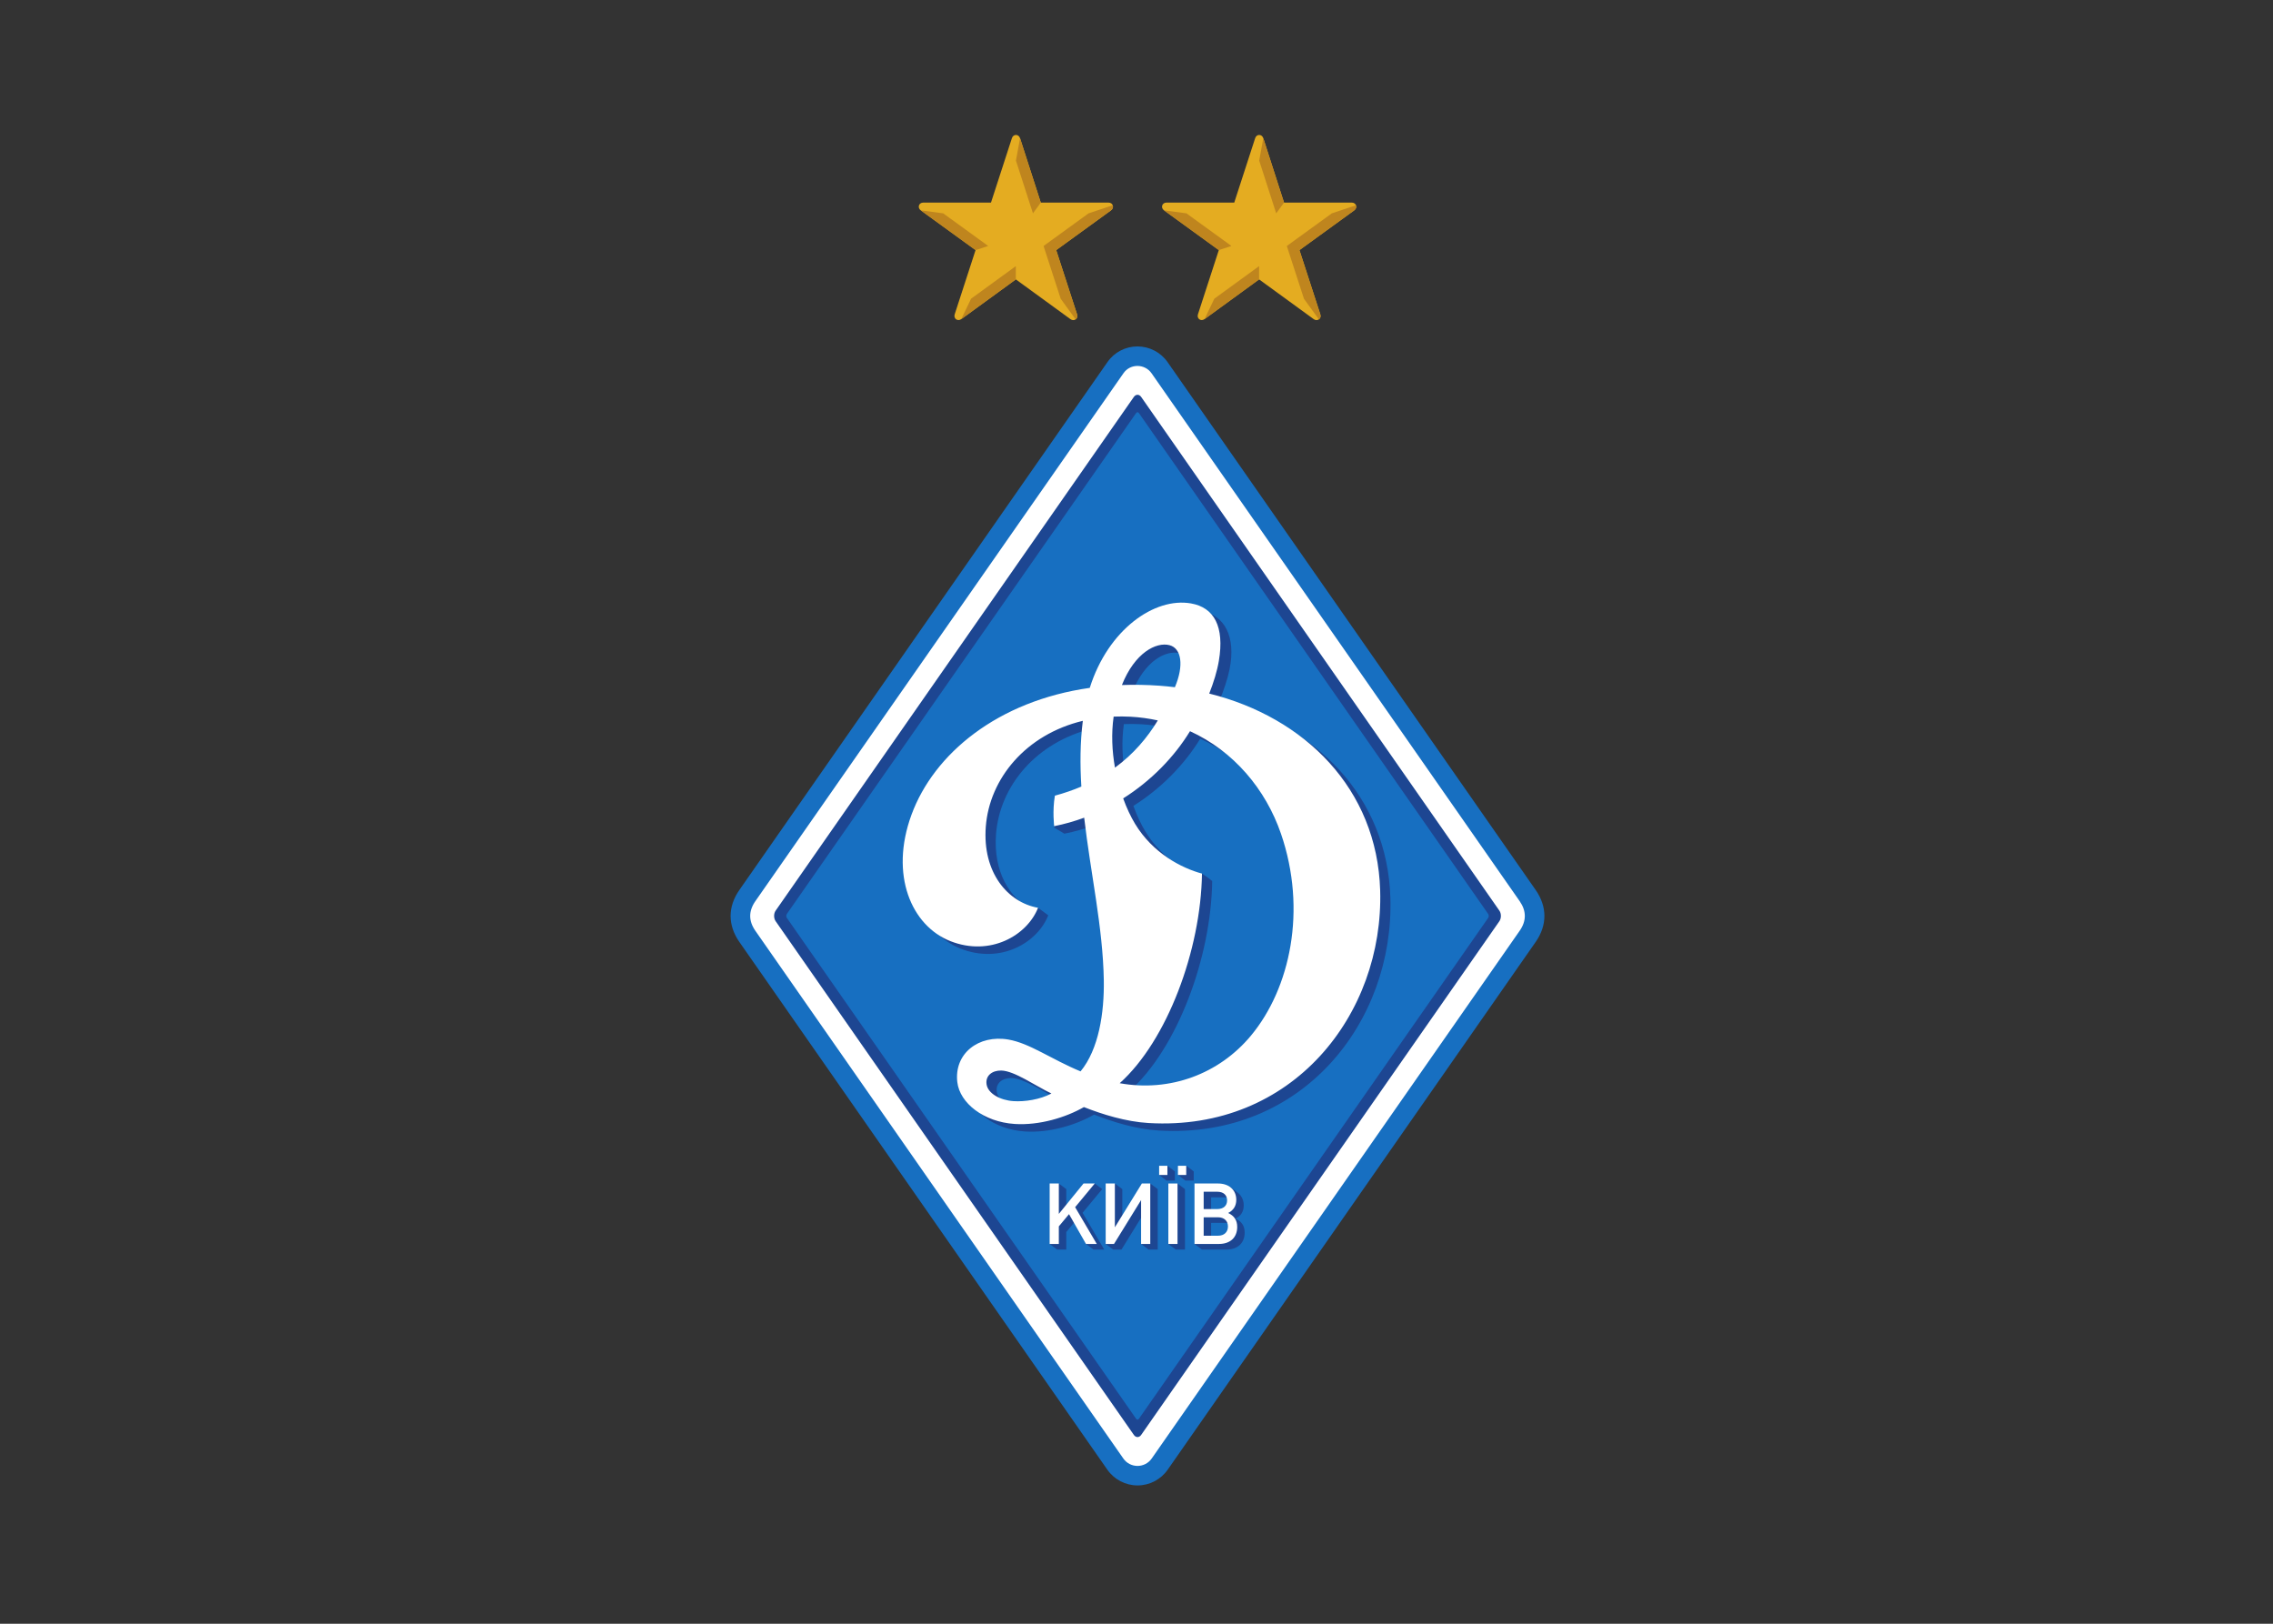 <svg clip-rule="evenodd" fill-rule="evenodd" stroke-linejoin="round" stroke-miterlimit="2" viewBox="0 0 560 400" xmlns="http://www.w3.org/2000/svg" xmlns:xlink="http://www.w3.org/1999/xlink"><rect x="0" y="0" width="560" height="400" fill="#333333" stroke="none"/><clipPath id="a"><path clip-rule="evenodd" d="m0 0h3456.87v5735.88h-3456.87z"/></clipPath><g clip-path="url(#a)" transform="matrix(.058 0 0 -.058 180 365.927)"><path d="m1728.48 0c-51.11 0-99.08 25.059-128.37 67.07-260.41 373.461-1430.2 2050.95-1562.825 2241.07-49.695 71.23-49.715 149.7-.051 220.94l417.739 599.03c444.215 637.03 1127.927 1617.47 1146.207 1643.64 28.79 41.28 76.23 65.93 126.9 65.93 50.93 0 98.74-24.83 127.9-66.43 21.13-30.16 1526.45-2188.59 1563.77-2242.27 49.53-71.27 49.49-149.69-.14-220.8l-59.18-84.83c-1085.39-1556.202-1416.75-2031.549-1503.61-2156.28-29.22-42.011-77.2-67.07-128.34-67.07" fill="#176fc1"/><path d="m3351.65 2355.6c-28.11-40.25-1349.56-1934.811-1562.85-2241.19-29.22-41.961-91.28-42.16-120.71.059-204.6 293.402-1424.074 2042.171-1562.856 2241.091-29.328 42.04-29.394 83.99-.007 126.13 90.222 129.37 1537.053 2204.15 1563.903 2242.64 28.54 40.9 90.06 40.57 118.97-.66 28.9-41.23 1533.41-2198.58 1563.6-2242 29.32-42.18 29.24-84.1-.05-126.07" fill="#fff"/><path d="m1744.07 214.629c-8.59-12.34-22.65-12.34-31.26 0l-1521.521 2181.811c-8.594 12.33-8.594 32.5 0 44.82l1521.521 2181.79c8.61 12.33 22.67 12.33 31.26 0l1521.52-2181.79c8.59-12.32 8.59-32.49 0-44.82z" fill="#1d4692"/><path d="m1734.31 282.891c-3.23-4.629-8.5-4.629-11.73 0l-1483.685 2127.549c-3.231 4.62-3.231 12.19 0 16.82l1483.685 2127.53c3.23 4.62 8.5 4.62 11.73 0l1483.66-2127.53c3.23-4.63 3.23-12.2 0-16.82z" fill="#176fc1"/><path d="m2253.74 1878.53c-135.2-162.73-344.03-240.55-557.5-202.05 201.68 180.89 344.76 565.8 349.47 890.29-13.65 13.04-43.5 31.85-43.5 31.85s-2.65-16.81-12.34-12.81c-78.13 32.15-168.14 92.54-228.59 192.65-18.4 30.45-35.63 67.06-50.32 107.67 118.92 75.11 216.8 175.72 283.87 285.45 185.53-84.59 321.52-246.64 386.33-435.12 111.52-324.38 39.22-657.35-127.42-857.93zm-1008.69-278.19c-57.15 3.82-108.57 32.54-114.4 71.44-5.48 36.71 23.87 59.23 62.16 58.53 56.01-1.06 143.86-64.28 213.33-97.58-48.42-25.74-113.57-35.57-161.09-32.39zm425.43 1633.21c23.39.95 47.31.9 71.87-.44 39.98-2.18 78.64-7.57 115.87-15.82-44.58-73.62-102.62-143.76-181.76-202.35-12.76 70.81-16.41 146.14-5.98 218.61zm235.97 301.35c49.57-11.86 55.16-85.81 18.5-175.86-19.57 2.32-39.3 4.26-59.18 5.7-55.1 3.98-108.51 4.83-160.23 2.89 54.2 136.26 144.25 180.78 200.91 167.27zm896.17-1039.3c-12.93 431.32-319.98 734.92-726.35 835.88 18.27 45.39 34.67 93.15 43.01 133.96 28.79 140.79-21.93 231.69-120.29 248.85-154.58 27.01-351.93-110.49-429.96-358.7-390.95-55.29-662.05-279.46-757.272-538.89-93.82-255.56-.11-471.6 165.246-536.74 169.176-66.64 326.146 24.21 372.326 141.56-9.05 6.6-43.6 32.03-43.6 32.03s-12.73-15.12-24.24-9.29c-95.93 48.64-166.28 162.13-154.03 322.07 15.57 203.42 169.49 391.05 412.13 449.28-11.71-93.57-12.08-187.78-6.06-282.06-34.65-14.83-72.06-27.94-112.63-38.92-6.62-38.81-47.37-99.85-47.37-99.85l44.39-26.57c43.85 8.69 86.41 20.87 127.42 36.01 27.01-234.25 79.83-467.38 83.38-690.65 2.19-137.4-21.09-292.73-98.77-386.88-125.65 52.17-215.6 119.43-306.16 135.12-127.37 22.07-231.661-59.74-217.36-180.87 10.45-88.62 111.64-169.1 244.09-177.6 104.35-6.69 216.97 27.61 293.65 71.71 78.11-30.7 177.21-61.98 274.94-67.7 612.26-35.89 999.25 462.98 983.51 988.25" fill="#1d4692"/><path d="m2210.32 1910.4c-135.2-162.75-344.01-240.56-557.49-202.05 201.66 180.87 344.75 565.8 349.46 890.28-87.01 23.43-208.82 86.49-284.43 211.69-18.38 30.45-35.61 67.06-50.32 107.67 118.93 75.1 216.82 175.72 283.87 285.44 185.53-84.58 321.54-246.64 386.33-435.11 111.52-324.38 39.22-657.36-127.42-857.92zm-1008.68-278.21c-57.16 3.82-108.56 32.55-114.39 71.46-5.5 36.7 23.85 59.22 62.15 58.51 56.02-1.05 143.85-64.27 213.32-97.56-48.4-25.76-113.55-35.58-161.08-32.41zm425.42 1633.22c23.4.94 47.32.89 71.89-.44 39.93-2.18 78.54-7.56 115.73-15.78-44.63-73.26-102.73-142.61-181.97-200.55-12.49 70.28-15.98 144.93-5.65 216.77zm237.28 303.41c50.76-13.06 62.23-86.07 22.87-178.61-21.42 2.66-43.05 4.82-64.86 6.39-55.07 3.97-108.49 4.82-160.2 2.89 54.6 137.31 145.73 183.89 202.19 169.33zm894.86-1041.36c-12.91 431.24-319.88 734.8-726.13 835.82 18.58 46.93 33.67 95.67 40.92 138.81 24.53 145.76-20.04 226.89-118.42 244.07-154.56 26.99-351.93-110.51-429.94-358.71-390.96-55.3-662.044-279.47-757.278-538.9-93.832-255.55-.122-471.59 165.253-536.75 169.155-66.63 326.145 24.22 372.315 141.58-128.02 22.75-236.86 148.96-221.87 344.81 15.56 203.41 169.49 391.04 412.13 449.29-11.6-92.64-12.05-185.9-6.23-279.22-34.61-14.7-71.95-27.71-112.46-38.66-11.15-65.4-2.98-129.53-2.98-129.53 43.84 8.7 86.4 20.87 127.43 36.02 27.01-234.26 79.81-467.37 83.36-690.66 2.2-137.41-21.09-292.74-98.76-386.89-125.65 52.18-215.6 119.43-306.16 135.13-127.37 22.06-231.657-59.75-217.36-180.87 10.449-88.62 111.64-169.1 244.09-177.6 104.35-6.69 216.97 27.61 293.64 71.71 78.11-30.7 177.21-61.97 274.96-67.7 612.24-35.89 999.26 462.97 983.49 988.25" fill="#fff"/><g fill-rule="nonzero"><path d="m1541.28 1001.74-31.69 23.87-40.44 102.73-43.28-51.94v-74.66h-38.95l-31.6 23.87 31.6 15.56v217.35l7.29 23.87 31.66-23.87v-116.66l109.22 133.04 11.68 7.49 31.66-23.87-83.31-100.62 91.96-156.16z" fill="#1d4692"/><path d="m1775.34 1001.74-31.62 23.84 31.62 162.62-115.04-186.46h-35.35l-31.67 23.87 31.67 232.91 7.31 23.74 31.64-23.74v-172.72l118.71 196.5 31.68-23.78v-256.78z" fill="#1d4692"/><path d="m1931.86 1294.78-31.44 23.88 35.13 39.2 31.6-24.13v-38.95zm-40.74-293.04-31.67 23.47 38.8 257.09 31.81-23.78v-256.78zm-39.44 293.04-31.36 23.85 35.07 38.89 31.76-23.79v-38.95z" fill="#1d4692"/><path d="m2102.09 1114.99h-60.95v-78.27h60.95c25.96 0 42.19 15.15 42.19 39.31 0 23.81-16.23 38.96-42.19 38.96zm-3.26 108.55h-57.69v-66.22h57.69c25.98 0 32.31 6.36 32.31 29.43 0 23.08-6.33 36.79-32.31 36.79zm7.23-221.8h-103.87l-31.68 23.81 31.68 232.97 121.08 7.69s21.64-14.54 35.17-26.62c13.52-12.08 21.19-29.39 21.19-50.32 0-25.96-11.89-44.71-34.63-55.89 25.26-11.91 38.6-30.29 38.6-59.51 0-44.35-29.57-72.13-77.54-72.13" fill="#1d4692"/><path d="m1509.6 1025.6-72.13 126.57-43.27-51.92v-74.65h-38.95v256.78h38.95v-129.11l104.94 129.11h47.61l-83.31-100.63 91.96-156.15z" fill="#fff"/><path d="m1743.66 1025.6v186.45l-115.04-186.45h-35.35v256.78h38.95v-186.1l114.68 186.1h35.71v-256.78z" fill="#fff"/><path d="m1900.18 1318.63v38.95h35.2v-38.95zm-40.75-293.03v256.78h38.95v-256.78zm-39.13 293.03v38.95h35.17v-38.95z" fill="#fff"/><path d="m2070.42 1138.84h-60.94v-78.26h60.94c25.97 0 42.2 15.14 42.2 39.31 0 23.81-16.23 38.95-42.2 38.95zm-3.25 108.56h-57.69v-73.58h57.69c25.98 0 41.84 13.72 41.84 36.78 0 23.08-15.86 36.8-41.84 36.8zm7.21-221.8h-103.87v256.78h99.91c46.87 0 77.53-27.42 77.53-69.25 0-25.98-11.91-44.73-34.62-55.89 25.25-11.91 38.59-30.3 38.59-59.51 0-44.35-29.57-72.13-77.54-72.13" fill="#fff"/><path d="m1605.15 5448.59h-287.6c-39.96 123.79-84.92 263.28-88.07 273.37-5.74 18.41-28.86 18.7-34.67.04-2.81-9.07-49.74-153.38-88.77-273.41h-287.61c-19.399 0-25.981-21.86-10.664-32.97 7.593-5.51 130.425-94.61 232.714-168.79-38.97-119.92-85.707-263.75-88.632-272.77-5.981-18.44 12.769-31.45 28.062-20.33 7.578 5.49 129.69 94.38 231.7 168.63 102.07-74.3 224.47-163.4 232.05-168.9 15.31-11.13 34.06 1.89 28.07 20.33-2.93 9.02-49.73 153.03-88.69 272.99 102.28 74.18 225.19 163.33 232.77 168.84 15.33 11.11 8.73 32.97-10.66 32.97" fill="#e4ac21"/><path d="m1094.13 5264.36-191.095 138.55-95.269 12.71 232.714-168.79z" fill="#bf851e"/><path d="m1284.29 5402.92 33.26 45.67-88.07 273.37-17.44-94.93z" fill="#bf851e"/><path d="m1021.42 5040.44-41.51-86.71 231.7 168.63.02 56.46z" fill="#bf851e"/><path d="m1623.17 5437.22c-4.55-1.58-75-25.08-102.67-34.3h.04l-191.17-138.62 72.79-224.1c22.99-31.71 63.22-87.26 63.51-87.66 5.86 4.17 9.05 12.03 6.06 21.25-2.93 9.02-49.73 153.03-88.69 272.99 102.28 74.18 225.19 163.33 232.77 168.84 8.03 5.81 10.04 14.57 7.36 21.6" fill="#bf851e"/><path d="m2638.42 5448.59h-287.59c-39.97 123.79-84.93 263.28-88.05 273.37-5.74 18.41-28.89 18.7-34.69.04-2.81-9.07-49.73-153.38-88.75-273.41h-287.63c-19.4 0-25.98-21.86-10.65-32.97 7.58-5.51 130.43-94.61 232.71-168.79-38.98-119.92-85.72-263.75-88.63-272.77-5.99-18.44 12.76-31.45 28.05-20.33 7.58 5.49 129.69 94.38 231.7 168.63 102.07-74.3 224.47-163.4 232.07-168.9 15.29-11.13 34.04 1.89 28.04 20.33-2.92 9.02-49.72 153.03-88.69 272.99 102.29 74.18 225.2 163.33 232.78 168.84 15.31 11.11 8.73 32.97-10.67 32.97" fill="#e4ac21"/><path d="m2127.41 5264.36-191.1 138.55-95.25 12.71 232.71-168.79z" fill="#bf851e"/><path d="m2317.56 5402.92 33.27 45.67-88.05 273.37-17.46-94.93z" fill="#bf851e"/><path d="m2054.69 5040.44-41.5-86.71 231.7 168.63.04 56.46z" fill="#bf851e"/><path d="m2656.45 5437.22c-4.55-1.58-75-25.08-102.66-34.3h.02l-191.15-138.62 72.79-224.1c22.97-31.71 63.23-87.26 63.52-87.66 5.84 4.17 9.04 12.03 6.03 21.25-2.92 9.02-49.72 153.03-88.69 272.99 102.29 74.18 225.2 163.33 232.78 168.84 8.02 5.81 10.04 14.57 7.36 21.6" fill="#bf851e"/></g></g></svg>